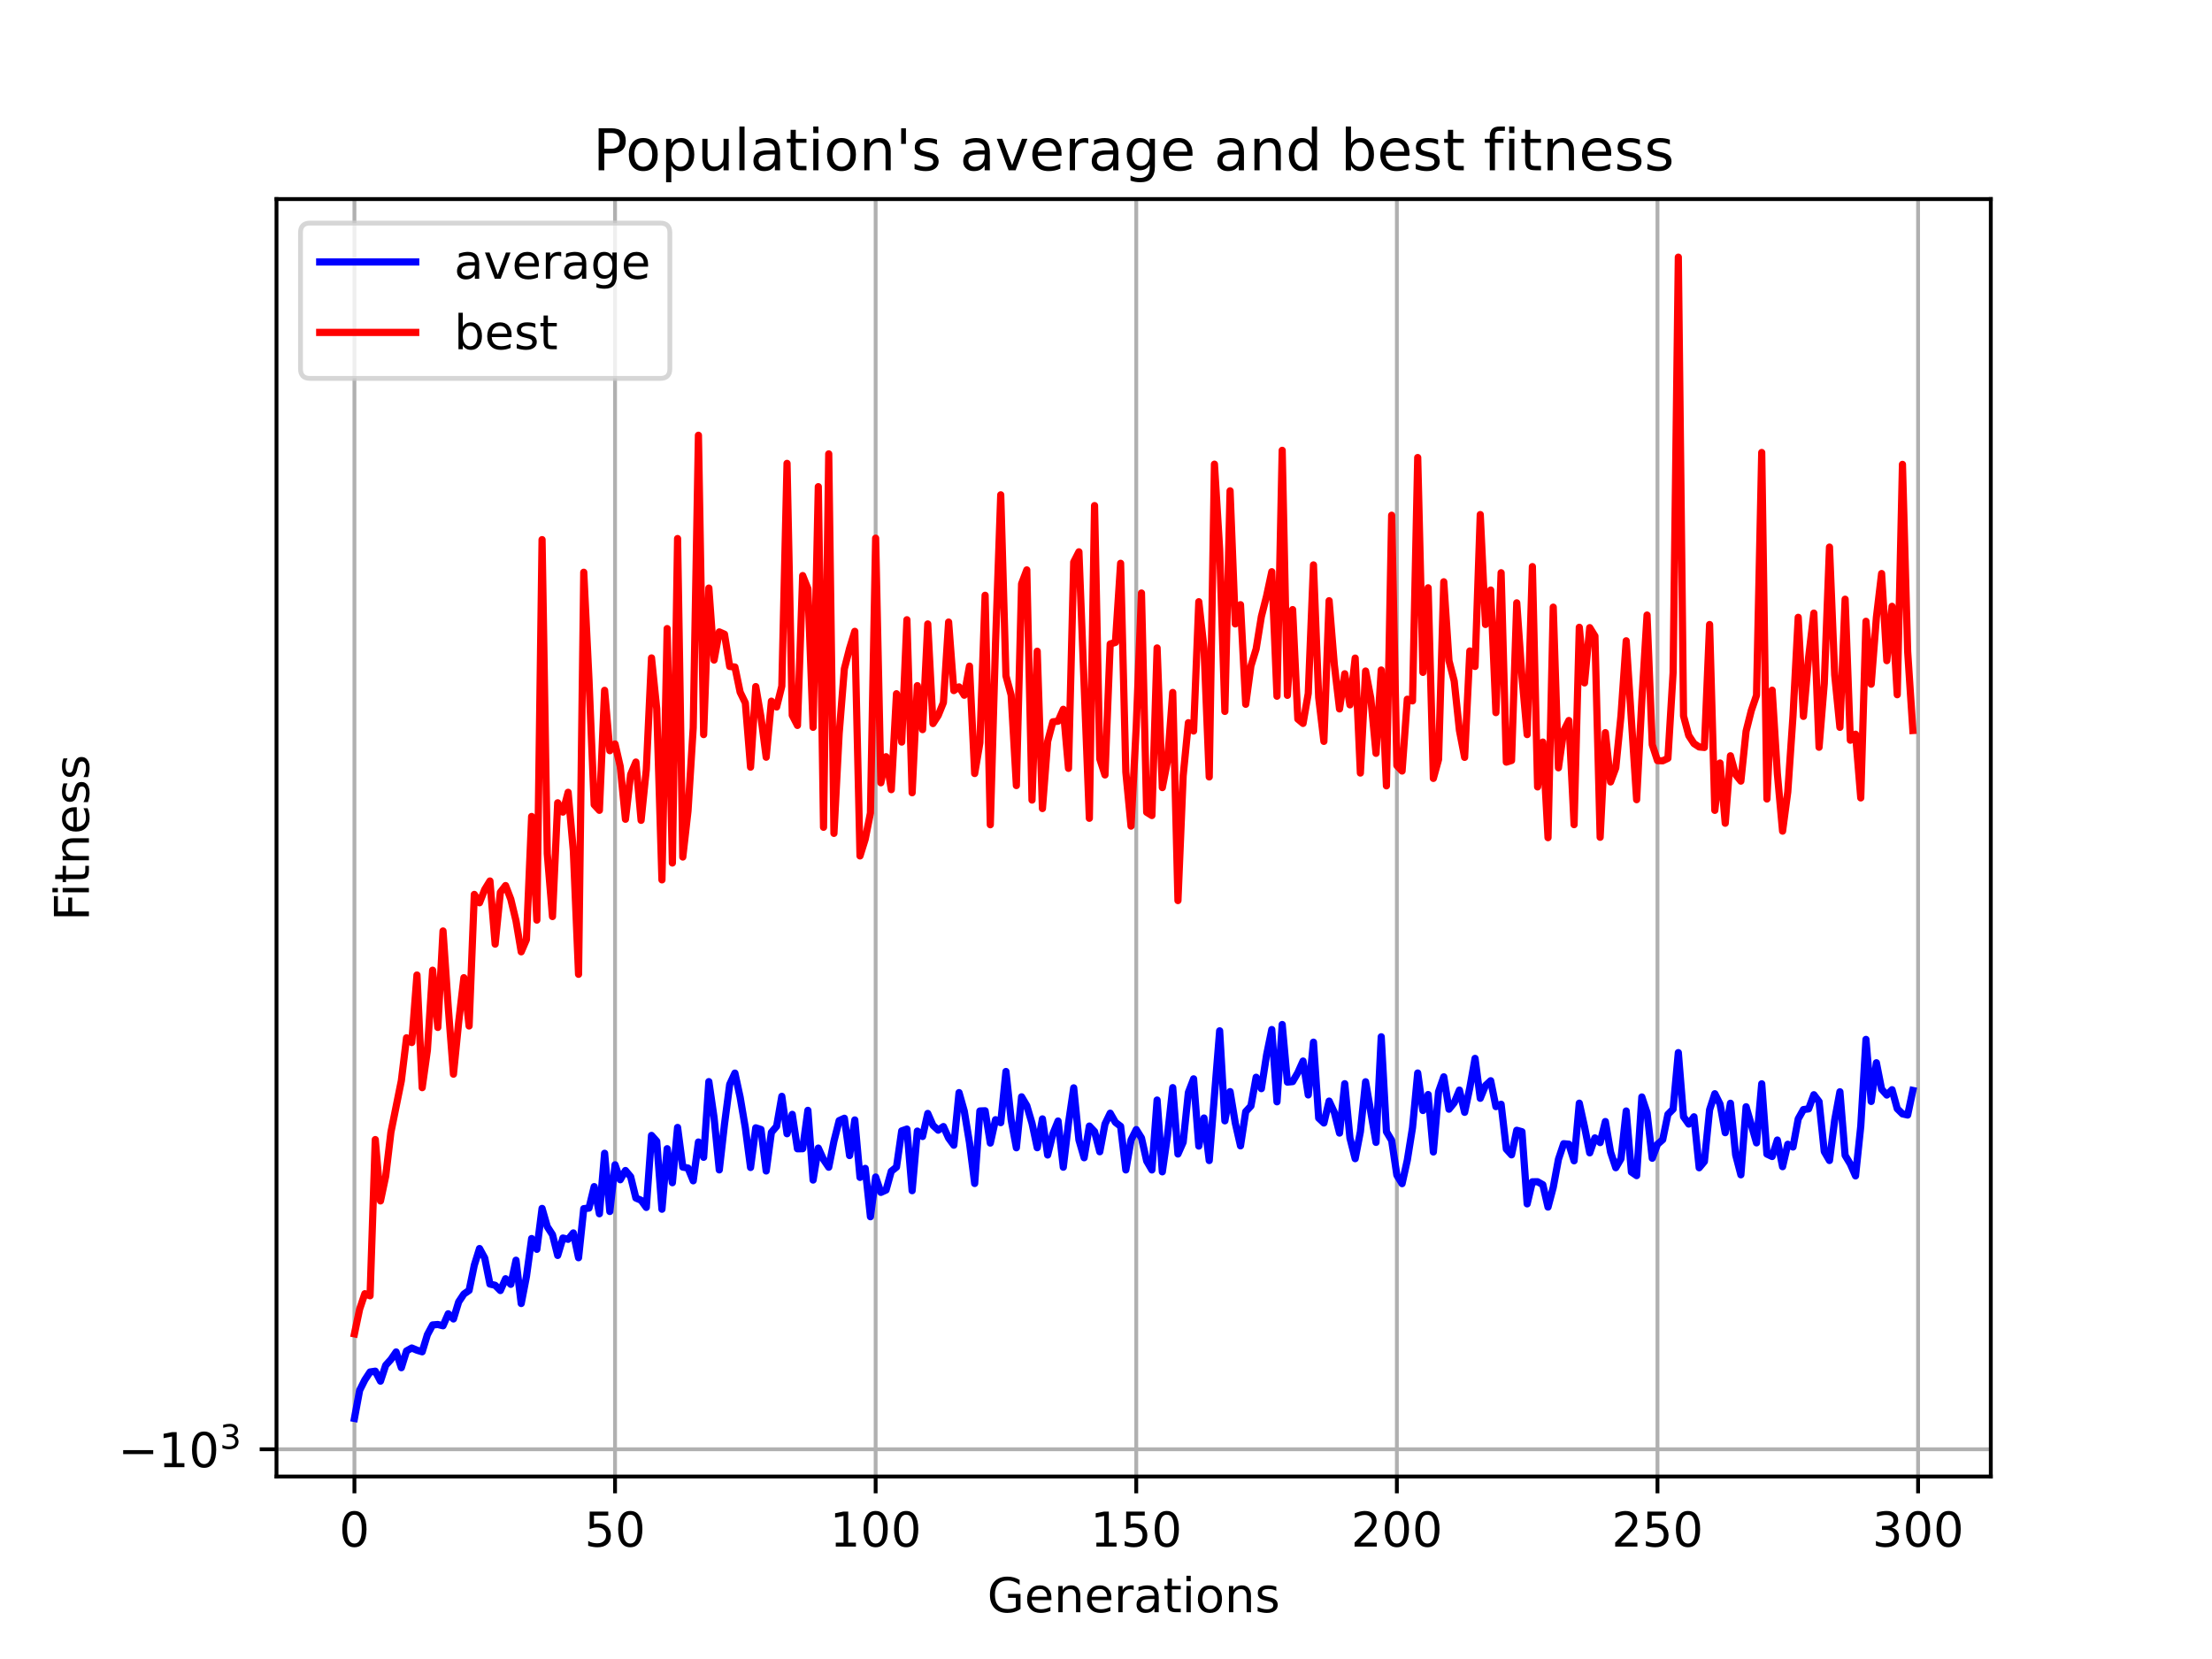 <?xml version="1.0" encoding="utf-8" standalone="no"?>
<!DOCTYPE svg PUBLIC "-//W3C//DTD SVG 1.1//EN"
  "http://www.w3.org/Graphics/SVG/1.1/DTD/svg11.dtd">
<!-- Created with matplotlib (https://matplotlib.org/) -->
<svg height="345.6pt" version="1.1" viewBox="0 0 460.8 345.6" width="460.8pt" xmlns="http://www.w3.org/2000/svg" xmlns:xlink="http://www.w3.org/1999/xlink">
 <defs>
  <style type="text/css">*{stroke-linecap:butt;stroke-linejoin:round;}</style>
 </defs>
 <g id="figure_1">
  <g id="patch_1">
   <path d="M 0 345.6 
L 460.8 345.6 
L 460.8 0 
L 0 0 
z
" style="fill:#ffffff;"/>
  </g>
  <g id="axes_1">
   <g id="patch_2">
    <path d="M 57.6 307.584 
L 414.72 307.584 
L 414.72 41.472 
L 57.6 41.472 
z
" style="fill:#ffffff;"/>
   </g>
   <g id="matplotlib.axis_1">
    <g id="xtick_1">
     <g id="line2d_1">
      <path clip-path="url(#p29d9e6ebcb)" d="M 73.833 307.584 
L 73.833 41.472 
" style="fill:none;stroke:#b0b0b0;stroke-linecap:square;stroke-width:0.8;"/>
     </g>
     <g id="line2d_2">
      <defs>
       <path d="M 0 0 
L 0 3.5 
" id="ma10040532b" style="stroke:#000000;stroke-width:0.8;"/>
      </defs>
      <g>
       <use style="stroke:#000000;stroke-width:0.8;" x="73.833" xlink:href="#ma10040532b" y="307.584"/>
      </g>
     </g>
     <g id="text_1">
      <!-- 0 -->
      <g transform="translate(70.651 322.182)scale(0.1 -0.1)">
       <defs>
        <path d="M 31.781 66.406 
Q 24.172 66.406 20.328 58.906 
Q 16.5 51.422 16.5 36.375 
Q 16.5 21.391 20.328 13.891 
Q 24.172 6.391 31.781 6.391 
Q 39.453 6.391 43.281 13.891 
Q 47.125 21.391 47.125 36.375 
Q 47.125 51.422 43.281 58.906 
Q 39.453 66.406 31.781 66.406 
z
M 31.781 74.219 
Q 44.047 74.219 50.516 64.516 
Q 56.984 54.828 56.984 36.375 
Q 56.984 17.969 50.516 8.266 
Q 44.047 -1.422 31.781 -1.422 
Q 19.531 -1.422 13.062 8.266 
Q 6.594 17.969 6.594 36.375 
Q 6.594 54.828 13.062 64.516 
Q 19.531 74.219 31.781 74.219 
z
" id="DejaVuSans-48"/>
       </defs>
       <use xlink:href="#DejaVuSans-48"/>
      </g>
     </g>
    </g>
    <g id="xtick_2">
     <g id="line2d_3">
      <path clip-path="url(#p29d9e6ebcb)" d="M 128.123 307.584 
L 128.123 41.472 
" style="fill:none;stroke:#b0b0b0;stroke-linecap:square;stroke-width:0.8;"/>
     </g>
     <g id="line2d_4">
      <g>
       <use style="stroke:#000000;stroke-width:0.8;" x="128.123" xlink:href="#ma10040532b" y="307.584"/>
      </g>
     </g>
     <g id="text_2">
      <!-- 50 -->
      <g transform="translate(121.76 322.182)scale(0.1 -0.1)">
       <defs>
        <path d="M 10.797 72.906 
L 49.516 72.906 
L 49.516 64.594 
L 19.828 64.594 
L 19.828 46.734 
Q 21.969 47.469 24.109 47.828 
Q 26.266 48.188 28.422 48.188 
Q 40.625 48.188 47.75 41.5 
Q 54.891 34.812 54.891 23.391 
Q 54.891 11.625 47.562 5.094 
Q 40.234 -1.422 26.906 -1.422 
Q 22.312 -1.422 17.547 -0.641 
Q 12.797 0.141 7.719 1.703 
L 7.719 11.625 
Q 12.109 9.234 16.797 8.062 
Q 21.484 6.891 26.703 6.891 
Q 35.156 6.891 40.078 11.328 
Q 45.016 15.766 45.016 23.391 
Q 45.016 31 40.078 35.438 
Q 35.156 39.891 26.703 39.891 
Q 22.75 39.891 18.812 39.016 
Q 14.891 38.141 10.797 36.281 
z
" id="DejaVuSans-53"/>
       </defs>
       <use xlink:href="#DejaVuSans-53"/>
       <use x="63.623" xlink:href="#DejaVuSans-48"/>
      </g>
     </g>
    </g>
    <g id="xtick_3">
     <g id="line2d_5">
      <path clip-path="url(#p29d9e6ebcb)" d="M 182.413 307.584 
L 182.413 41.472 
" style="fill:none;stroke:#b0b0b0;stroke-linecap:square;stroke-width:0.8;"/>
     </g>
     <g id="line2d_6">
      <g>
       <use style="stroke:#000000;stroke-width:0.8;" x="182.413" xlink:href="#ma10040532b" y="307.584"/>
      </g>
     </g>
     <g id="text_3">
      <!-- 100 -->
      <g transform="translate(172.869 322.182)scale(0.1 -0.1)">
       <defs>
        <path d="M 12.406 8.297 
L 28.516 8.297 
L 28.516 63.922 
L 10.984 60.406 
L 10.984 69.391 
L 28.422 72.906 
L 38.281 72.906 
L 38.281 8.297 
L 54.391 8.297 
L 54.391 0 
L 12.406 0 
z
" id="DejaVuSans-49"/>
       </defs>
       <use xlink:href="#DejaVuSans-49"/>
       <use x="63.623" xlink:href="#DejaVuSans-48"/>
       <use x="127.246" xlink:href="#DejaVuSans-48"/>
      </g>
     </g>
    </g>
    <g id="xtick_4">
     <g id="line2d_7">
      <path clip-path="url(#p29d9e6ebcb)" d="M 236.703 307.584 
L 236.703 41.472 
" style="fill:none;stroke:#b0b0b0;stroke-linecap:square;stroke-width:0.8;"/>
     </g>
     <g id="line2d_8">
      <g>
       <use style="stroke:#000000;stroke-width:0.8;" x="236.703" xlink:href="#ma10040532b" y="307.584"/>
      </g>
     </g>
     <g id="text_4">
      <!-- 150 -->
      <g transform="translate(227.159 322.182)scale(0.1 -0.1)">
       <use xlink:href="#DejaVuSans-49"/>
       <use x="63.623" xlink:href="#DejaVuSans-53"/>
       <use x="127.246" xlink:href="#DejaVuSans-48"/>
      </g>
     </g>
    </g>
    <g id="xtick_5">
     <g id="line2d_9">
      <path clip-path="url(#p29d9e6ebcb)" d="M 290.993 307.584 
L 290.993 41.472 
" style="fill:none;stroke:#b0b0b0;stroke-linecap:square;stroke-width:0.8;"/>
     </g>
     <g id="line2d_10">
      <g>
       <use style="stroke:#000000;stroke-width:0.8;" x="290.993" xlink:href="#ma10040532b" y="307.584"/>
      </g>
     </g>
     <g id="text_5">
      <!-- 200 -->
      <g transform="translate(281.449 322.182)scale(0.1 -0.1)">
       <defs>
        <path d="M 19.188 8.297 
L 53.609 8.297 
L 53.609 0 
L 7.328 0 
L 7.328 8.297 
Q 12.938 14.109 22.625 23.891 
Q 32.328 33.688 34.812 36.531 
Q 39.547 41.844 41.422 45.531 
Q 43.312 49.219 43.312 52.781 
Q 43.312 58.594 39.234 62.25 
Q 35.156 65.922 28.609 65.922 
Q 23.969 65.922 18.812 64.312 
Q 13.672 62.703 7.812 59.422 
L 7.812 69.391 
Q 13.766 71.781 18.938 73 
Q 24.125 74.219 28.422 74.219 
Q 39.75 74.219 46.484 68.547 
Q 53.219 62.891 53.219 53.422 
Q 53.219 48.922 51.531 44.891 
Q 49.859 40.875 45.406 35.406 
Q 44.188 33.984 37.641 27.219 
Q 31.109 20.453 19.188 8.297 
z
" id="DejaVuSans-50"/>
       </defs>
       <use xlink:href="#DejaVuSans-50"/>
       <use x="63.623" xlink:href="#DejaVuSans-48"/>
       <use x="127.246" xlink:href="#DejaVuSans-48"/>
      </g>
     </g>
    </g>
    <g id="xtick_6">
     <g id="line2d_11">
      <path clip-path="url(#p29d9e6ebcb)" d="M 345.283 307.584 
L 345.283 41.472 
" style="fill:none;stroke:#b0b0b0;stroke-linecap:square;stroke-width:0.8;"/>
     </g>
     <g id="line2d_12">
      <g>
       <use style="stroke:#000000;stroke-width:0.8;" x="345.283" xlink:href="#ma10040532b" y="307.584"/>
      </g>
     </g>
     <g id="text_6">
      <!-- 250 -->
      <g transform="translate(335.739 322.182)scale(0.1 -0.1)">
       <use xlink:href="#DejaVuSans-50"/>
       <use x="63.623" xlink:href="#DejaVuSans-53"/>
       <use x="127.246" xlink:href="#DejaVuSans-48"/>
      </g>
     </g>
    </g>
    <g id="xtick_7">
     <g id="line2d_13">
      <path clip-path="url(#p29d9e6ebcb)" d="M 399.573 307.584 
L 399.573 41.472 
" style="fill:none;stroke:#b0b0b0;stroke-linecap:square;stroke-width:0.8;"/>
     </g>
     <g id="line2d_14">
      <g>
       <use style="stroke:#000000;stroke-width:0.8;" x="399.573" xlink:href="#ma10040532b" y="307.584"/>
      </g>
     </g>
     <g id="text_7">
      <!-- 300 -->
      <g transform="translate(390.029 322.182)scale(0.1 -0.1)">
       <defs>
        <path d="M 40.578 39.312 
Q 47.656 37.797 51.625 33 
Q 55.609 28.219 55.609 21.188 
Q 55.609 10.406 48.188 4.484 
Q 40.766 -1.422 27.094 -1.422 
Q 22.516 -1.422 17.656 -0.516 
Q 12.797 0.391 7.625 2.203 
L 7.625 11.719 
Q 11.719 9.328 16.594 8.109 
Q 21.484 6.891 26.812 6.891 
Q 36.078 6.891 40.938 10.547 
Q 45.797 14.203 45.797 21.188 
Q 45.797 27.641 41.281 31.266 
Q 36.766 34.906 28.719 34.906 
L 20.219 34.906 
L 20.219 43.016 
L 29.109 43.016 
Q 36.375 43.016 40.234 45.922 
Q 44.094 48.828 44.094 54.297 
Q 44.094 59.906 40.109 62.906 
Q 36.141 65.922 28.719 65.922 
Q 24.656 65.922 20.016 65.031 
Q 15.375 64.156 9.812 62.312 
L 9.812 71.094 
Q 15.438 72.656 20.344 73.438 
Q 25.25 74.219 29.594 74.219 
Q 40.828 74.219 47.359 69.109 
Q 53.906 64.016 53.906 55.328 
Q 53.906 49.266 50.438 45.094 
Q 46.969 40.922 40.578 39.312 
z
" id="DejaVuSans-51"/>
       </defs>
       <use xlink:href="#DejaVuSans-51"/>
       <use x="63.623" xlink:href="#DejaVuSans-48"/>
       <use x="127.246" xlink:href="#DejaVuSans-48"/>
      </g>
     </g>
    </g>
    <g id="text_8">
     <!-- Generations -->
     <g transform="translate(205.662 335.861)scale(0.1 -0.1)">
      <defs>
       <path d="M 59.516 10.406 
L 59.516 29.984 
L 43.406 29.984 
L 43.406 38.094 
L 69.281 38.094 
L 69.281 6.781 
Q 63.578 2.734 56.688 0.656 
Q 49.812 -1.422 42 -1.422 
Q 24.906 -1.422 15.25 8.562 
Q 5.609 18.562 5.609 36.375 
Q 5.609 54.25 15.25 64.234 
Q 24.906 74.219 42 74.219 
Q 49.125 74.219 55.547 72.453 
Q 61.969 70.703 67.391 67.281 
L 67.391 56.781 
Q 61.922 61.422 55.766 63.766 
Q 49.609 66.109 42.828 66.109 
Q 29.438 66.109 22.719 58.641 
Q 16.016 51.172 16.016 36.375 
Q 16.016 21.625 22.719 14.156 
Q 29.438 6.688 42.828 6.688 
Q 48.047 6.688 52.141 7.594 
Q 56.25 8.5 59.516 10.406 
z
" id="DejaVuSans-71"/>
       <path d="M 56.203 29.594 
L 56.203 25.203 
L 14.891 25.203 
Q 15.484 15.922 20.484 11.062 
Q 25.484 6.203 34.422 6.203 
Q 39.594 6.203 44.453 7.469 
Q 49.312 8.734 54.109 11.281 
L 54.109 2.781 
Q 49.266 0.734 44.188 -0.344 
Q 39.109 -1.422 33.891 -1.422 
Q 20.797 -1.422 13.156 6.188 
Q 5.516 13.812 5.516 26.812 
Q 5.516 40.234 12.766 48.109 
Q 20.016 56 32.328 56 
Q 43.359 56 49.781 48.891 
Q 56.203 41.797 56.203 29.594 
z
M 47.219 32.234 
Q 47.125 39.594 43.094 43.984 
Q 39.062 48.391 32.422 48.391 
Q 24.906 48.391 20.391 44.141 
Q 15.875 39.891 15.188 32.172 
z
" id="DejaVuSans-101"/>
       <path d="M 54.891 33.016 
L 54.891 0 
L 45.906 0 
L 45.906 32.719 
Q 45.906 40.484 42.875 44.328 
Q 39.844 48.188 33.797 48.188 
Q 26.516 48.188 22.312 43.547 
Q 18.109 38.922 18.109 30.906 
L 18.109 0 
L 9.078 0 
L 9.078 54.688 
L 18.109 54.688 
L 18.109 46.188 
Q 21.344 51.125 25.703 53.562 
Q 30.078 56 35.797 56 
Q 45.219 56 50.047 50.172 
Q 54.891 44.344 54.891 33.016 
z
" id="DejaVuSans-110"/>
       <path d="M 41.109 46.297 
Q 39.594 47.172 37.812 47.578 
Q 36.031 48 33.891 48 
Q 26.266 48 22.188 43.047 
Q 18.109 38.094 18.109 28.812 
L 18.109 0 
L 9.078 0 
L 9.078 54.688 
L 18.109 54.688 
L 18.109 46.188 
Q 20.953 51.172 25.484 53.578 
Q 30.031 56 36.531 56 
Q 37.453 56 38.578 55.875 
Q 39.703 55.766 41.062 55.516 
z
" id="DejaVuSans-114"/>
       <path d="M 34.281 27.484 
Q 23.391 27.484 19.188 25 
Q 14.984 22.516 14.984 16.5 
Q 14.984 11.719 18.141 8.906 
Q 21.297 6.109 26.703 6.109 
Q 34.188 6.109 38.703 11.406 
Q 43.219 16.703 43.219 25.484 
L 43.219 27.484 
z
M 52.203 31.203 
L 52.203 0 
L 43.219 0 
L 43.219 8.297 
Q 40.141 3.328 35.547 0.953 
Q 30.953 -1.422 24.312 -1.422 
Q 15.922 -1.422 10.953 3.297 
Q 6 8.016 6 15.922 
Q 6 25.141 12.172 29.828 
Q 18.359 34.516 30.609 34.516 
L 43.219 34.516 
L 43.219 35.406 
Q 43.219 41.609 39.141 45 
Q 35.062 48.391 27.688 48.391 
Q 23 48.391 18.547 47.266 
Q 14.109 46.141 10.016 43.891 
L 10.016 52.203 
Q 14.938 54.109 19.578 55.047 
Q 24.219 56 28.609 56 
Q 40.484 56 46.344 49.844 
Q 52.203 43.703 52.203 31.203 
z
" id="DejaVuSans-97"/>
       <path d="M 18.312 70.219 
L 18.312 54.688 
L 36.812 54.688 
L 36.812 47.703 
L 18.312 47.703 
L 18.312 18.016 
Q 18.312 11.328 20.141 9.422 
Q 21.969 7.516 27.594 7.516 
L 36.812 7.516 
L 36.812 0 
L 27.594 0 
Q 17.188 0 13.234 3.875 
Q 9.281 7.766 9.281 18.016 
L 9.281 47.703 
L 2.688 47.703 
L 2.688 54.688 
L 9.281 54.688 
L 9.281 70.219 
z
" id="DejaVuSans-116"/>
       <path d="M 9.422 54.688 
L 18.406 54.688 
L 18.406 0 
L 9.422 0 
z
M 9.422 75.984 
L 18.406 75.984 
L 18.406 64.594 
L 9.422 64.594 
z
" id="DejaVuSans-105"/>
       <path d="M 30.609 48.391 
Q 23.391 48.391 19.188 42.75 
Q 14.984 37.109 14.984 27.297 
Q 14.984 17.484 19.156 11.844 
Q 23.344 6.203 30.609 6.203 
Q 37.797 6.203 41.984 11.859 
Q 46.188 17.531 46.188 27.297 
Q 46.188 37.016 41.984 42.703 
Q 37.797 48.391 30.609 48.391 
z
M 30.609 56 
Q 42.328 56 49.016 48.375 
Q 55.719 40.766 55.719 27.297 
Q 55.719 13.875 49.016 6.219 
Q 42.328 -1.422 30.609 -1.422 
Q 18.844 -1.422 12.172 6.219 
Q 5.516 13.875 5.516 27.297 
Q 5.516 40.766 12.172 48.375 
Q 18.844 56 30.609 56 
z
" id="DejaVuSans-111"/>
       <path d="M 44.281 53.078 
L 44.281 44.578 
Q 40.484 46.531 36.375 47.5 
Q 32.281 48.484 27.875 48.484 
Q 21.188 48.484 17.844 46.438 
Q 14.5 44.391 14.5 40.281 
Q 14.5 37.156 16.891 35.375 
Q 19.281 33.594 26.516 31.984 
L 29.594 31.297 
Q 39.156 29.25 43.188 25.516 
Q 47.219 21.781 47.219 15.094 
Q 47.219 7.469 41.188 3.016 
Q 35.156 -1.422 24.609 -1.422 
Q 20.219 -1.422 15.453 -0.562 
Q 10.688 0.297 5.422 2 
L 5.422 11.281 
Q 10.406 8.688 15.234 7.391 
Q 20.062 6.109 24.812 6.109 
Q 31.156 6.109 34.562 8.281 
Q 37.984 10.453 37.984 14.406 
Q 37.984 18.062 35.516 20.016 
Q 33.062 21.969 24.703 23.781 
L 21.578 24.516 
Q 13.234 26.266 9.516 29.906 
Q 5.812 33.547 5.812 39.891 
Q 5.812 47.609 11.281 51.797 
Q 16.75 56 26.812 56 
Q 31.781 56 36.172 55.266 
Q 40.578 54.547 44.281 53.078 
z
" id="DejaVuSans-115"/>
      </defs>
      <use xlink:href="#DejaVuSans-71"/>
      <use x="77.49" xlink:href="#DejaVuSans-101"/>
      <use x="139.014" xlink:href="#DejaVuSans-110"/>
      <use x="202.393" xlink:href="#DejaVuSans-101"/>
      <use x="263.916" xlink:href="#DejaVuSans-114"/>
      <use x="305.029" xlink:href="#DejaVuSans-97"/>
      <use x="366.309" xlink:href="#DejaVuSans-116"/>
      <use x="405.518" xlink:href="#DejaVuSans-105"/>
      <use x="433.301" xlink:href="#DejaVuSans-111"/>
      <use x="494.482" xlink:href="#DejaVuSans-110"/>
      <use x="557.861" xlink:href="#DejaVuSans-115"/>
     </g>
    </g>
   </g>
   <g id="matplotlib.axis_2">
    <g id="ytick_1">
     <g id="line2d_15">
      <path clip-path="url(#p29d9e6ebcb)" d="M 57.6 301.914 
L 414.72 301.914 
" style="fill:none;stroke:#b0b0b0;stroke-linecap:square;stroke-width:0.8;"/>
     </g>
     <g id="line2d_16">
      <defs>
       <path d="M 0 0 
L -3.5 0 
" id="m3385bb7148" style="stroke:#000000;stroke-width:0.8;"/>
      </defs>
      <g>
       <use style="stroke:#000000;stroke-width:0.8;" x="57.6" xlink:href="#m3385bb7148" y="301.914"/>
      </g>
     </g>
     <g id="text_9">
      <!-- $\mathdefault{-10^{3}}$ -->
      <g transform="translate(24.6 305.713)scale(0.1 -0.1)">
       <defs>
        <path d="M 10.594 35.5 
L 73.188 35.5 
L 73.188 27.203 
L 10.594 27.203 
z
" id="DejaVuSans-8722"/>
       </defs>
       <use transform="translate(0 0.766)" xlink:href="#DejaVuSans-8722"/>
       <use transform="translate(83.789 0.766)" xlink:href="#DejaVuSans-49"/>
       <use transform="translate(147.412 0.766)" xlink:href="#DejaVuSans-48"/>
       <use transform="translate(211.992 39.047)scale(0.7)" xlink:href="#DejaVuSans-51"/>
      </g>
     </g>
    </g>
    <g id="text_10">
     <!-- Fitness -->
     <g transform="translate(18.52 191.845)rotate(-90)scale(0.1 -0.1)">
      <defs>
       <path d="M 9.812 72.906 
L 51.703 72.906 
L 51.703 64.594 
L 19.672 64.594 
L 19.672 43.109 
L 48.578 43.109 
L 48.578 34.812 
L 19.672 34.812 
L 19.672 0 
L 9.812 0 
z
" id="DejaVuSans-70"/>
      </defs>
      <use xlink:href="#DejaVuSans-70"/>
      <use x="50.27" xlink:href="#DejaVuSans-105"/>
      <use x="78.053" xlink:href="#DejaVuSans-116"/>
      <use x="117.262" xlink:href="#DejaVuSans-110"/>
      <use x="180.641" xlink:href="#DejaVuSans-101"/>
      <use x="242.164" xlink:href="#DejaVuSans-115"/>
      <use x="294.264" xlink:href="#DejaVuSans-115"/>
     </g>
    </g>
   </g>
   <g id="line2d_17">
    <path clip-path="url(#p29d9e6ebcb)" d="M 73.833 295.488 
L 74.919 289.629 
L 76.004 287.46 
L 77.09 285.808 
L 78.176 285.642 
L 79.262 287.717 
L 80.348 284.408 
L 81.433 283.211 
L 82.519 281.637 
L 83.605 284.918 
L 84.691 281.424 
L 85.777 280.814 
L 86.862 281.273 
L 87.948 281.603 
L 89.034 278.04 
L 90.12 276.007 
L 91.206 275.915 
L 92.291 276.181 
L 93.377 273.683 
L 94.463 274.761 
L 95.549 271.207 
L 96.635 269.572 
L 97.72 268.815 
L 98.806 263.565 
L 99.892 260.091 
L 100.978 262.074 
L 102.064 267.493 
L 103.149 267.746 
L 104.235 268.844 
L 105.321 266.38 
L 106.407 267.55 
L 107.493 262.527 
L 108.578 271.544 
L 109.664 265.943 
L 110.75 258.009 
L 111.836 260.255 
L 112.922 251.735 
L 114.007 255.527 
L 115.093 257.205 
L 116.179 261.528 
L 117.265 257.903 
L 118.351 258.171 
L 119.436 256.838 
L 120.522 262.007 
L 121.608 251.784 
L 122.694 251.671 
L 123.78 247.193 
L 124.865 252.849 
L 125.951 240.246 
L 127.037 252.376 
L 128.123 242.647 
L 129.209 245.763 
L 130.294 243.84 
L 131.38 245.137 
L 132.466 249.571 
L 133.552 250.038 
L 134.638 251.529 
L 135.723 236.527 
L 136.809 237.743 
L 137.895 251.903 
L 138.981 239.293 
L 140.067 246.381 
L 141.152 234.866 
L 142.238 243.13 
L 143.324 243.325 
L 144.41 245.984 
L 145.496 237.899 
L 146.581 241.086 
L 147.667 225.321 
L 148.753 232.805 
L 149.839 243.713 
L 150.925 234.191 
L 152.01 225.901 
L 153.096 223.546 
L 154.182 228.555 
L 155.268 234.956 
L 156.354 243.208 
L 157.439 234.946 
L 158.525 235.291 
L 159.611 243.937 
L 160.697 235.891 
L 161.783 234.627 
L 162.868 228.386 
L 163.954 236.179 
L 165.04 232.142 
L 166.126 239.313 
L 167.212 239.294 
L 168.297 231.304 
L 169.383 245.826 
L 170.469 239.163 
L 171.555 241.548 
L 172.641 243.154 
L 173.726 237.725 
L 174.812 233.447 
L 175.898 232.956 
L 176.984 240.726 
L 178.07 233.303 
L 179.155 245.271 
L 180.241 243.396 
L 181.327 253.467 
L 182.413 245.197 
L 183.499 248.399 
L 184.584 247.904 
L 185.67 243.995 
L 186.756 243.128 
L 187.842 235.585 
L 188.928 235.205 
L 190.013 248.042 
L 191.099 235.625 
L 192.185 236.754 
L 193.271 231.951 
L 194.357 234.432 
L 195.442 235.436 
L 196.528 234.683 
L 197.614 237.08 
L 198.7 238.568 
L 199.786 227.609 
L 200.871 231.447 
L 201.957 238.003 
L 203.043 246.543 
L 204.129 231.436 
L 205.215 231.396 
L 206.3 238.122 
L 207.386 233.255 
L 208.472 233.875 
L 209.558 223.21 
L 210.644 233.263 
L 211.729 239.104 
L 212.815 228.486 
L 213.901 230.335 
L 214.987 234.001 
L 216.073 239.09 
L 217.158 233.086 
L 218.244 240.609 
L 219.33 236.209 
L 220.416 233.526 
L 221.502 243.151 
L 222.587 233.974 
L 223.673 226.617 
L 224.759 237.463 
L 225.845 241.181 
L 226.931 234.579 
L 228.016 235.72 
L 229.102 239.931 
L 230.188 234.162 
L 231.274 231.9 
L 232.36 233.799 
L 233.445 234.629 
L 234.531 243.718 
L 235.617 237.482 
L 236.703 235.315 
L 237.789 237.061 
L 238.875 241.864 
L 239.96 243.721 
L 241.046 229.16 
L 242.132 244.114 
L 243.218 236.53 
L 244.304 226.571 
L 245.389 240.403 
L 246.475 237.95 
L 247.561 227.582 
L 248.647 224.742 
L 249.733 238.753 
L 250.818 232.901 
L 251.904 241.764 
L 254.076 214.742 
L 255.162 233.49 
L 256.247 227.403 
L 257.333 233.961 
L 258.419 238.704 
L 259.505 231.576 
L 260.591 230.401 
L 261.676 224.41 
L 262.762 226.787 
L 263.848 219.78 
L 264.934 214.474 
L 266.02 229.526 
L 267.105 213.425 
L 268.191 225.424 
L 269.277 225.318 
L 270.363 223.459 
L 271.449 221.035 
L 272.534 228.098 
L 273.62 217.104 
L 274.706 232.915 
L 275.792 233.939 
L 276.878 229.38 
L 277.963 231.722 
L 279.049 236.04 
L 280.135 225.757 
L 281.221 237.084 
L 282.307 241.372 
L 283.392 235.759 
L 284.478 225.351 
L 286.65 237.978 
L 287.736 215.978 
L 288.821 235.748 
L 289.907 237.573 
L 290.993 244.812 
L 292.079 246.577 
L 293.165 241.698 
L 294.25 234.935 
L 295.336 223.524 
L 296.422 231.339 
L 297.508 228.012 
L 298.594 239.981 
L 299.679 227.424 
L 300.765 224.321 
L 301.851 231.068 
L 302.937 229.73 
L 304.023 227.087 
L 305.108 231.715 
L 306.194 226.567 
L 307.28 220.482 
L 308.366 228.797 
L 309.452 226.134 
L 310.537 225.136 
L 311.623 230.53 
L 312.709 230.035 
L 313.795 239.376 
L 314.881 240.577 
L 315.966 235.455 
L 317.052 235.758 
L 318.138 250.79 
L 319.224 246.187 
L 320.31 246.181 
L 321.395 246.792 
L 322.481 251.457 
L 323.567 247.357 
L 324.653 241.497 
L 325.739 238.255 
L 326.824 238.357 
L 327.91 241.815 
L 328.996 229.81 
L 330.082 234.713 
L 331.168 240.159 
L 332.253 237.047 
L 333.339 238.019 
L 334.425 233.636 
L 335.511 240.004 
L 336.597 243.254 
L 337.682 241.388 
L 338.768 231.439 
L 339.854 244.155 
L 340.94 244.905 
L 342.026 228.521 
L 343.111 231.808 
L 344.197 241.286 
L 345.283 238.368 
L 346.369 237.417 
L 347.455 232.146 
L 348.54 231.057 
L 349.626 219.279 
L 350.712 232.632 
L 351.798 234.163 
L 352.884 232.65 
L 353.969 243.267 
L 355.055 241.965 
L 356.141 231.186 
L 357.227 227.845 
L 358.313 229.999 
L 359.398 235.962 
L 360.484 229.827 
L 361.57 240.587 
L 362.656 244.735 
L 363.742 230.558 
L 365.913 238.08 
L 366.999 225.773 
L 368.085 240.418 
L 369.171 240.924 
L 370.256 237.491 
L 371.342 243.04 
L 372.428 238.372 
L 373.514 238.945 
L 374.6 233.083 
L 375.685 231.148 
L 376.771 230.999 
L 377.857 228.052 
L 378.943 229.488 
L 380.029 239.89 
L 381.114 241.752 
L 382.2 233.315 
L 383.286 227.437 
L 384.372 240.68 
L 385.458 242.488 
L 386.543 244.961 
L 387.629 234.627 
L 388.715 216.525 
L 389.801 229.453 
L 390.887 221.394 
L 391.972 226.904 
L 393.058 228.12 
L 394.144 227.003 
L 395.23 230.963 
L 396.316 232.038 
L 397.401 232.282 
L 398.487 227.16 
L 398.487 227.16 
" style="fill:none;stroke:#0000ff;stroke-linecap:square;stroke-width:1.5;"/>
   </g>
   <g id="line2d_18">
    <path clip-path="url(#p29d9e6ebcb)" d="M 73.833 277.87 
L 74.919 272.721 
L 76.004 269.499 
L 77.09 269.934 
L 78.176 237.394 
L 79.262 250.177 
L 80.348 245.033 
L 81.433 235.877 
L 83.605 225.139 
L 84.691 216.19 
L 85.777 217.18 
L 86.862 203.111 
L 87.948 226.578 
L 89.034 218.783 
L 90.12 202.115 
L 91.206 214.037 
L 92.291 193.939 
L 93.377 209.816 
L 94.463 223.768 
L 95.549 212.946 
L 96.635 203.672 
L 97.72 213.735 
L 98.806 186.323 
L 99.892 188.068 
L 100.978 185.303 
L 102.064 183.528 
L 103.149 196.678 
L 104.235 185.879 
L 105.321 184.48 
L 106.407 187.322 
L 107.493 191.826 
L 108.578 198.279 
L 109.664 195.735 
L 110.75 170.085 
L 111.836 191.676 
L 112.922 112.414 
L 114.007 177.846 
L 115.093 190.935 
L 116.179 167.237 
L 117.265 169.177 
L 118.351 165.047 
L 119.436 177.243 
L 120.522 202.967 
L 121.608 119.21 
L 122.694 141.535 
L 123.78 167.634 
L 124.865 168.807 
L 125.951 143.809 
L 127.037 156.382 
L 128.123 154.984 
L 129.209 159.684 
L 130.294 170.665 
L 131.38 161.331 
L 132.466 158.748 
L 133.552 170.889 
L 134.638 160.285 
L 135.723 137.057 
L 136.809 147.66 
L 137.895 183.295 
L 138.981 130.945 
L 140.067 179.782 
L 141.152 112.191 
L 142.238 178.533 
L 143.324 168.94 
L 144.41 151.602 
L 145.496 90.673 
L 146.581 153.031 
L 147.667 122.505 
L 148.753 137.503 
L 149.839 131.636 
L 150.925 132.118 
L 152.01 138.838 
L 153.096 138.948 
L 154.182 144.184 
L 155.268 146.429 
L 156.354 159.811 
L 157.439 143.027 
L 158.525 149.392 
L 159.611 157.74 
L 160.697 146.069 
L 161.783 147.28 
L 162.868 142.93 
L 163.954 96.53 
L 165.04 149.007 
L 166.126 151.118 
L 167.212 119.903 
L 168.297 122.625 
L 169.383 151.516 
L 170.469 101.385 
L 171.555 172.336 
L 172.641 94.554 
L 173.726 173.604 
L 174.812 152.798 
L 175.898 139.311 
L 176.984 135.071 
L 178.07 131.52 
L 179.155 178.306 
L 180.241 174.813 
L 181.327 169.36 
L 182.413 112.113 
L 183.499 163.068 
L 184.584 157.639 
L 185.67 164.497 
L 186.756 144.519 
L 187.842 154.589 
L 188.928 129.104 
L 190.013 165.147 
L 191.099 142.836 
L 192.185 151.993 
L 193.271 129.982 
L 194.357 150.731 
L 195.442 149.049 
L 196.528 146.36 
L 197.614 129.585 
L 198.7 143.86 
L 199.786 143.094 
L 200.871 144.831 
L 201.957 138.76 
L 203.043 161.14 
L 204.129 154.745 
L 205.215 124.009 
L 206.3 171.809 
L 207.386 133.999 
L 208.472 103.082 
L 209.558 140.787 
L 210.644 144.809 
L 211.729 163.648 
L 212.815 121.615 
L 213.901 118.722 
L 214.987 166.667 
L 216.073 135.662 
L 217.158 168.435 
L 218.244 154.458 
L 219.33 150.368 
L 220.416 150.24 
L 221.502 147.761 
L 222.587 160.061 
L 223.673 117.085 
L 224.759 114.956 
L 226.931 170.467 
L 228.016 105.324 
L 229.102 158.087 
L 230.188 161.436 
L 231.274 134.149 
L 232.36 133.828 
L 233.445 117.345 
L 234.531 160.836 
L 235.617 172.093 
L 236.703 151.3 
L 237.789 123.537 
L 238.875 169.21 
L 239.96 169.887 
L 241.046 134.975 
L 242.132 164.07 
L 243.218 158.501 
L 244.304 144.254 
L 245.389 187.607 
L 246.475 161.616 
L 247.561 150.554 
L 248.647 152.287 
L 249.733 125.349 
L 250.818 135.073 
L 251.904 161.852 
L 252.99 96.695 
L 254.076 114.409 
L 255.162 148.201 
L 256.247 102.251 
L 257.333 129.979 
L 258.419 125.97 
L 259.505 146.713 
L 260.591 138.74 
L 261.676 135.188 
L 262.762 128.459 
L 263.848 124.169 
L 264.934 119.1 
L 266.02 145.037 
L 267.105 93.812 
L 268.191 144.856 
L 269.277 126.992 
L 270.363 149.792 
L 271.449 150.701 
L 272.534 144.451 
L 273.62 117.681 
L 274.706 145.324 
L 275.792 154.442 
L 276.878 125.141 
L 277.963 138.455 
L 279.049 147.686 
L 280.135 140.359 
L 281.221 146.838 
L 282.307 137.093 
L 283.392 161.042 
L 284.478 139.79 
L 285.564 145.463 
L 286.65 156.935 
L 287.736 139.579 
L 288.821 163.707 
L 289.907 107.334 
L 290.993 159.47 
L 292.079 160.619 
L 293.165 145.66 
L 294.25 146.011 
L 295.336 95.313 
L 296.422 140.069 
L 297.508 122.45 
L 298.594 162.155 
L 299.679 158.206 
L 300.765 121.197 
L 301.851 137.634 
L 302.937 141.875 
L 304.023 152.141 
L 305.108 157.771 
L 306.194 135.61 
L 307.28 138.838 
L 308.366 107.193 
L 309.452 130.091 
L 310.537 122.913 
L 311.623 148.452 
L 312.709 119.311 
L 313.795 158.762 
L 314.881 158.426 
L 315.966 125.585 
L 317.052 140.978 
L 318.138 153.032 
L 319.224 118.033 
L 320.31 163.929 
L 321.395 154.587 
L 322.481 174.502 
L 323.567 126.481 
L 324.653 159.951 
L 325.739 152.304 
L 326.824 150.095 
L 327.91 171.792 
L 328.996 130.675 
L 330.082 142.262 
L 331.168 130.75 
L 332.253 132.507 
L 333.339 174.42 
L 334.425 152.619 
L 335.511 162.892 
L 336.597 159.971 
L 337.682 149.063 
L 338.768 133.489 
L 340.94 166.588 
L 342.026 145.92 
L 343.111 128.128 
L 344.197 155.132 
L 345.283 158.449 
L 346.369 158.487 
L 347.455 157.975 
L 348.54 140.099 
L 349.626 53.568 
L 350.712 149.155 
L 351.798 153.223 
L 352.884 154.897 
L 353.969 155.604 
L 355.055 155.712 
L 356.141 130.102 
L 357.227 168.813 
L 358.313 158.949 
L 359.398 171.497 
L 360.484 157.442 
L 361.57 161.371 
L 362.656 162.72 
L 363.742 152.334 
L 364.827 148.025 
L 365.913 144.85 
L 366.999 94.263 
L 368.085 166.446 
L 369.171 143.777 
L 370.256 161.17 
L 371.342 173.139 
L 372.428 164.955 
L 373.514 149.148 
L 374.6 128.599 
L 375.685 149.235 
L 376.771 136.913 
L 377.857 127.722 
L 378.943 155.669 
L 380.029 142.387 
L 381.114 113.97 
L 382.2 140.593 
L 383.286 151.518 
L 384.372 124.828 
L 385.458 154.205 
L 386.543 152.948 
L 387.629 166.22 
L 388.715 129.426 
L 389.801 142.529 
L 390.887 128.607 
L 391.972 119.478 
L 393.058 137.628 
L 394.144 126.308 
L 395.23 144.726 
L 396.316 96.736 
L 397.401 135.734 
L 398.487 152.175 
L 398.487 152.175 
" style="fill:none;stroke:#ff0000;stroke-linecap:square;stroke-width:1.5;"/>
   </g>
   <g id="patch_3">
    <path d="M 57.6 307.584 
L 57.6 41.472 
" style="fill:none;stroke:#000000;stroke-linecap:square;stroke-linejoin:miter;stroke-width:0.8;"/>
   </g>
   <g id="patch_4">
    <path d="M 414.72 307.584 
L 414.72 41.472 
" style="fill:none;stroke:#000000;stroke-linecap:square;stroke-linejoin:miter;stroke-width:0.8;"/>
   </g>
   <g id="patch_5">
    <path d="M 57.6 307.584 
L 414.72 307.584 
" style="fill:none;stroke:#000000;stroke-linecap:square;stroke-linejoin:miter;stroke-width:0.8;"/>
   </g>
   <g id="patch_6">
    <path d="M 57.6 41.472 
L 414.72 41.472 
" style="fill:none;stroke:#000000;stroke-linecap:square;stroke-linejoin:miter;stroke-width:0.8;"/>
   </g>
   <g id="text_11">
    <!-- Population's average and best fitness -->
    <g transform="translate(123.53 35.472)scale(0.12 -0.12)">
     <defs>
      <path d="M 19.672 64.797 
L 19.672 37.406 
L 32.078 37.406 
Q 38.969 37.406 42.719 40.969 
Q 46.484 44.531 46.484 51.125 
Q 46.484 57.672 42.719 61.234 
Q 38.969 64.797 32.078 64.797 
z
M 9.812 72.906 
L 32.078 72.906 
Q 44.344 72.906 50.609 67.359 
Q 56.891 61.812 56.891 51.125 
Q 56.891 40.328 50.609 34.812 
Q 44.344 29.297 32.078 29.297 
L 19.672 29.297 
L 19.672 0 
L 9.812 0 
z
" id="DejaVuSans-80"/>
      <path d="M 18.109 8.203 
L 18.109 -20.797 
L 9.078 -20.797 
L 9.078 54.688 
L 18.109 54.688 
L 18.109 46.391 
Q 20.953 51.266 25.266 53.625 
Q 29.594 56 35.594 56 
Q 45.562 56 51.781 48.094 
Q 58.016 40.188 58.016 27.297 
Q 58.016 14.406 51.781 6.484 
Q 45.562 -1.422 35.594 -1.422 
Q 29.594 -1.422 25.266 0.953 
Q 20.953 3.328 18.109 8.203 
z
M 48.688 27.297 
Q 48.688 37.203 44.609 42.844 
Q 40.531 48.484 33.406 48.484 
Q 26.266 48.484 22.188 42.844 
Q 18.109 37.203 18.109 27.297 
Q 18.109 17.391 22.188 11.75 
Q 26.266 6.109 33.406 6.109 
Q 40.531 6.109 44.609 11.75 
Q 48.688 17.391 48.688 27.297 
z
" id="DejaVuSans-112"/>
      <path d="M 8.5 21.578 
L 8.5 54.688 
L 17.484 54.688 
L 17.484 21.922 
Q 17.484 14.156 20.5 10.266 
Q 23.531 6.391 29.594 6.391 
Q 36.859 6.391 41.078 11.031 
Q 45.312 15.672 45.312 23.688 
L 45.312 54.688 
L 54.297 54.688 
L 54.297 0 
L 45.312 0 
L 45.312 8.406 
Q 42.047 3.422 37.719 1 
Q 33.406 -1.422 27.688 -1.422 
Q 18.266 -1.422 13.375 4.438 
Q 8.5 10.297 8.5 21.578 
z
M 31.109 56 
z
" id="DejaVuSans-117"/>
      <path d="M 9.422 75.984 
L 18.406 75.984 
L 18.406 0 
L 9.422 0 
z
" id="DejaVuSans-108"/>
      <path d="M 17.922 72.906 
L 17.922 45.797 
L 9.625 45.797 
L 9.625 72.906 
z
" id="DejaVuSans-39"/>
      <path id="DejaVuSans-32"/>
      <path d="M 2.984 54.688 
L 12.5 54.688 
L 29.594 8.797 
L 46.688 54.688 
L 56.203 54.688 
L 35.688 0 
L 23.484 0 
z
" id="DejaVuSans-118"/>
      <path d="M 45.406 27.984 
Q 45.406 37.75 41.375 43.109 
Q 37.359 48.484 30.078 48.484 
Q 22.859 48.484 18.828 43.109 
Q 14.797 37.75 14.797 27.984 
Q 14.797 18.266 18.828 12.891 
Q 22.859 7.516 30.078 7.516 
Q 37.359 7.516 41.375 12.891 
Q 45.406 18.266 45.406 27.984 
z
M 54.391 6.781 
Q 54.391 -7.172 48.188 -13.984 
Q 42 -20.797 29.203 -20.797 
Q 24.469 -20.797 20.266 -20.094 
Q 16.062 -19.391 12.109 -17.922 
L 12.109 -9.188 
Q 16.062 -11.328 19.922 -12.344 
Q 23.781 -13.375 27.781 -13.375 
Q 36.625 -13.375 41.016 -8.766 
Q 45.406 -4.156 45.406 5.172 
L 45.406 9.625 
Q 42.625 4.781 38.281 2.391 
Q 33.938 0 27.875 0 
Q 17.828 0 11.672 7.656 
Q 5.516 15.328 5.516 27.984 
Q 5.516 40.672 11.672 48.328 
Q 17.828 56 27.875 56 
Q 33.938 56 38.281 53.609 
Q 42.625 51.219 45.406 46.391 
L 45.406 54.688 
L 54.391 54.688 
z
" id="DejaVuSans-103"/>
      <path d="M 45.406 46.391 
L 45.406 75.984 
L 54.391 75.984 
L 54.391 0 
L 45.406 0 
L 45.406 8.203 
Q 42.578 3.328 38.25 0.953 
Q 33.938 -1.422 27.875 -1.422 
Q 17.969 -1.422 11.734 6.484 
Q 5.516 14.406 5.516 27.297 
Q 5.516 40.188 11.734 48.094 
Q 17.969 56 27.875 56 
Q 33.938 56 38.25 53.625 
Q 42.578 51.266 45.406 46.391 
z
M 14.797 27.297 
Q 14.797 17.391 18.875 11.75 
Q 22.953 6.109 30.078 6.109 
Q 37.203 6.109 41.297 11.75 
Q 45.406 17.391 45.406 27.297 
Q 45.406 37.203 41.297 42.844 
Q 37.203 48.484 30.078 48.484 
Q 22.953 48.484 18.875 42.844 
Q 14.797 37.203 14.797 27.297 
z
" id="DejaVuSans-100"/>
      <path d="M 48.688 27.297 
Q 48.688 37.203 44.609 42.844 
Q 40.531 48.484 33.406 48.484 
Q 26.266 48.484 22.188 42.844 
Q 18.109 37.203 18.109 27.297 
Q 18.109 17.391 22.188 11.75 
Q 26.266 6.109 33.406 6.109 
Q 40.531 6.109 44.609 11.75 
Q 48.688 17.391 48.688 27.297 
z
M 18.109 46.391 
Q 20.953 51.266 25.266 53.625 
Q 29.594 56 35.594 56 
Q 45.562 56 51.781 48.094 
Q 58.016 40.188 58.016 27.297 
Q 58.016 14.406 51.781 6.484 
Q 45.562 -1.422 35.594 -1.422 
Q 29.594 -1.422 25.266 0.953 
Q 20.953 3.328 18.109 8.203 
L 18.109 0 
L 9.078 0 
L 9.078 75.984 
L 18.109 75.984 
z
" id="DejaVuSans-98"/>
      <path d="M 37.109 75.984 
L 37.109 68.5 
L 28.516 68.5 
Q 23.688 68.5 21.797 66.547 
Q 19.922 64.594 19.922 59.516 
L 19.922 54.688 
L 34.719 54.688 
L 34.719 47.703 
L 19.922 47.703 
L 19.922 0 
L 10.891 0 
L 10.891 47.703 
L 2.297 47.703 
L 2.297 54.688 
L 10.891 54.688 
L 10.891 58.5 
Q 10.891 67.625 15.141 71.797 
Q 19.391 75.984 28.609 75.984 
z
" id="DejaVuSans-102"/>
     </defs>
     <use xlink:href="#DejaVuSans-80"/>
     <use x="56.678" xlink:href="#DejaVuSans-111"/>
     <use x="117.859" xlink:href="#DejaVuSans-112"/>
     <use x="181.336" xlink:href="#DejaVuSans-117"/>
     <use x="244.715" xlink:href="#DejaVuSans-108"/>
     <use x="272.498" xlink:href="#DejaVuSans-97"/>
     <use x="333.777" xlink:href="#DejaVuSans-116"/>
     <use x="372.986" xlink:href="#DejaVuSans-105"/>
     <use x="400.77" xlink:href="#DejaVuSans-111"/>
     <use x="461.951" xlink:href="#DejaVuSans-110"/>
     <use x="525.33" xlink:href="#DejaVuSans-39"/>
     <use x="552.82" xlink:href="#DejaVuSans-115"/>
     <use x="604.92" xlink:href="#DejaVuSans-32"/>
     <use x="636.707" xlink:href="#DejaVuSans-97"/>
     <use x="697.986" xlink:href="#DejaVuSans-118"/>
     <use x="757.166" xlink:href="#DejaVuSans-101"/>
     <use x="818.689" xlink:href="#DejaVuSans-114"/>
     <use x="859.803" xlink:href="#DejaVuSans-97"/>
     <use x="921.082" xlink:href="#DejaVuSans-103"/>
     <use x="984.559" xlink:href="#DejaVuSans-101"/>
     <use x="1046.082" xlink:href="#DejaVuSans-32"/>
     <use x="1077.869" xlink:href="#DejaVuSans-97"/>
     <use x="1139.148" xlink:href="#DejaVuSans-110"/>
     <use x="1202.527" xlink:href="#DejaVuSans-100"/>
     <use x="1266.004" xlink:href="#DejaVuSans-32"/>
     <use x="1297.791" xlink:href="#DejaVuSans-98"/>
     <use x="1361.268" xlink:href="#DejaVuSans-101"/>
     <use x="1422.791" xlink:href="#DejaVuSans-115"/>
     <use x="1474.891" xlink:href="#DejaVuSans-116"/>
     <use x="1514.1" xlink:href="#DejaVuSans-32"/>
     <use x="1545.887" xlink:href="#DejaVuSans-102"/>
     <use x="1581.092" xlink:href="#DejaVuSans-105"/>
     <use x="1608.875" xlink:href="#DejaVuSans-116"/>
     <use x="1648.084" xlink:href="#DejaVuSans-110"/>
     <use x="1711.463" xlink:href="#DejaVuSans-101"/>
     <use x="1772.986" xlink:href="#DejaVuSans-115"/>
     <use x="1825.086" xlink:href="#DejaVuSans-115"/>
    </g>
   </g>
   <g id="legend_1">
    <g id="patch_7">
     <path d="M 64.6 78.828 
L 137.541 78.828 
Q 139.541 78.828 139.541 76.828 
L 139.541 48.472 
Q 139.541 46.472 137.541 46.472 
L 64.6 46.472 
Q 62.6 46.472 62.6 48.472 
L 62.6 76.828 
Q 62.6 78.828 64.6 78.828 
z
" style="fill:#ffffff;opacity:0.8;stroke:#cccccc;stroke-linejoin:miter;"/>
    </g>
    <g id="line2d_19">
     <path d="M 66.6 54.57 
L 86.6 54.57 
" style="fill:none;stroke:#0000ff;stroke-linecap:square;stroke-width:1.5;"/>
    </g>
    <g id="line2d_20"/>
    <g id="text_12">
     <!-- average -->
     <g transform="translate(94.6 58.07)scale(0.1 -0.1)">
      <use xlink:href="#DejaVuSans-97"/>
      <use x="61.279" xlink:href="#DejaVuSans-118"/>
      <use x="120.459" xlink:href="#DejaVuSans-101"/>
      <use x="181.982" xlink:href="#DejaVuSans-114"/>
      <use x="223.096" xlink:href="#DejaVuSans-97"/>
      <use x="284.375" xlink:href="#DejaVuSans-103"/>
      <use x="347.852" xlink:href="#DejaVuSans-101"/>
     </g>
    </g>
    <g id="line2d_21">
     <path d="M 66.6 69.249 
L 86.6 69.249 
" style="fill:none;stroke:#ff0000;stroke-linecap:square;stroke-width:1.5;"/>
    </g>
    <g id="line2d_22"/>
    <g id="text_13">
     <!-- best -->
     <g transform="translate(94.6 72.749)scale(0.1 -0.1)">
      <use xlink:href="#DejaVuSans-98"/>
      <use x="63.477" xlink:href="#DejaVuSans-101"/>
      <use x="125" xlink:href="#DejaVuSans-115"/>
      <use x="177.1" xlink:href="#DejaVuSans-116"/>
     </g>
    </g>
   </g>
  </g>
 </g>
 <defs>
  <clipPath id="p29d9e6ebcb">
   <rect height="266.112" width="357.12" x="57.6" y="41.472"/>
  </clipPath>
 </defs>
</svg>
